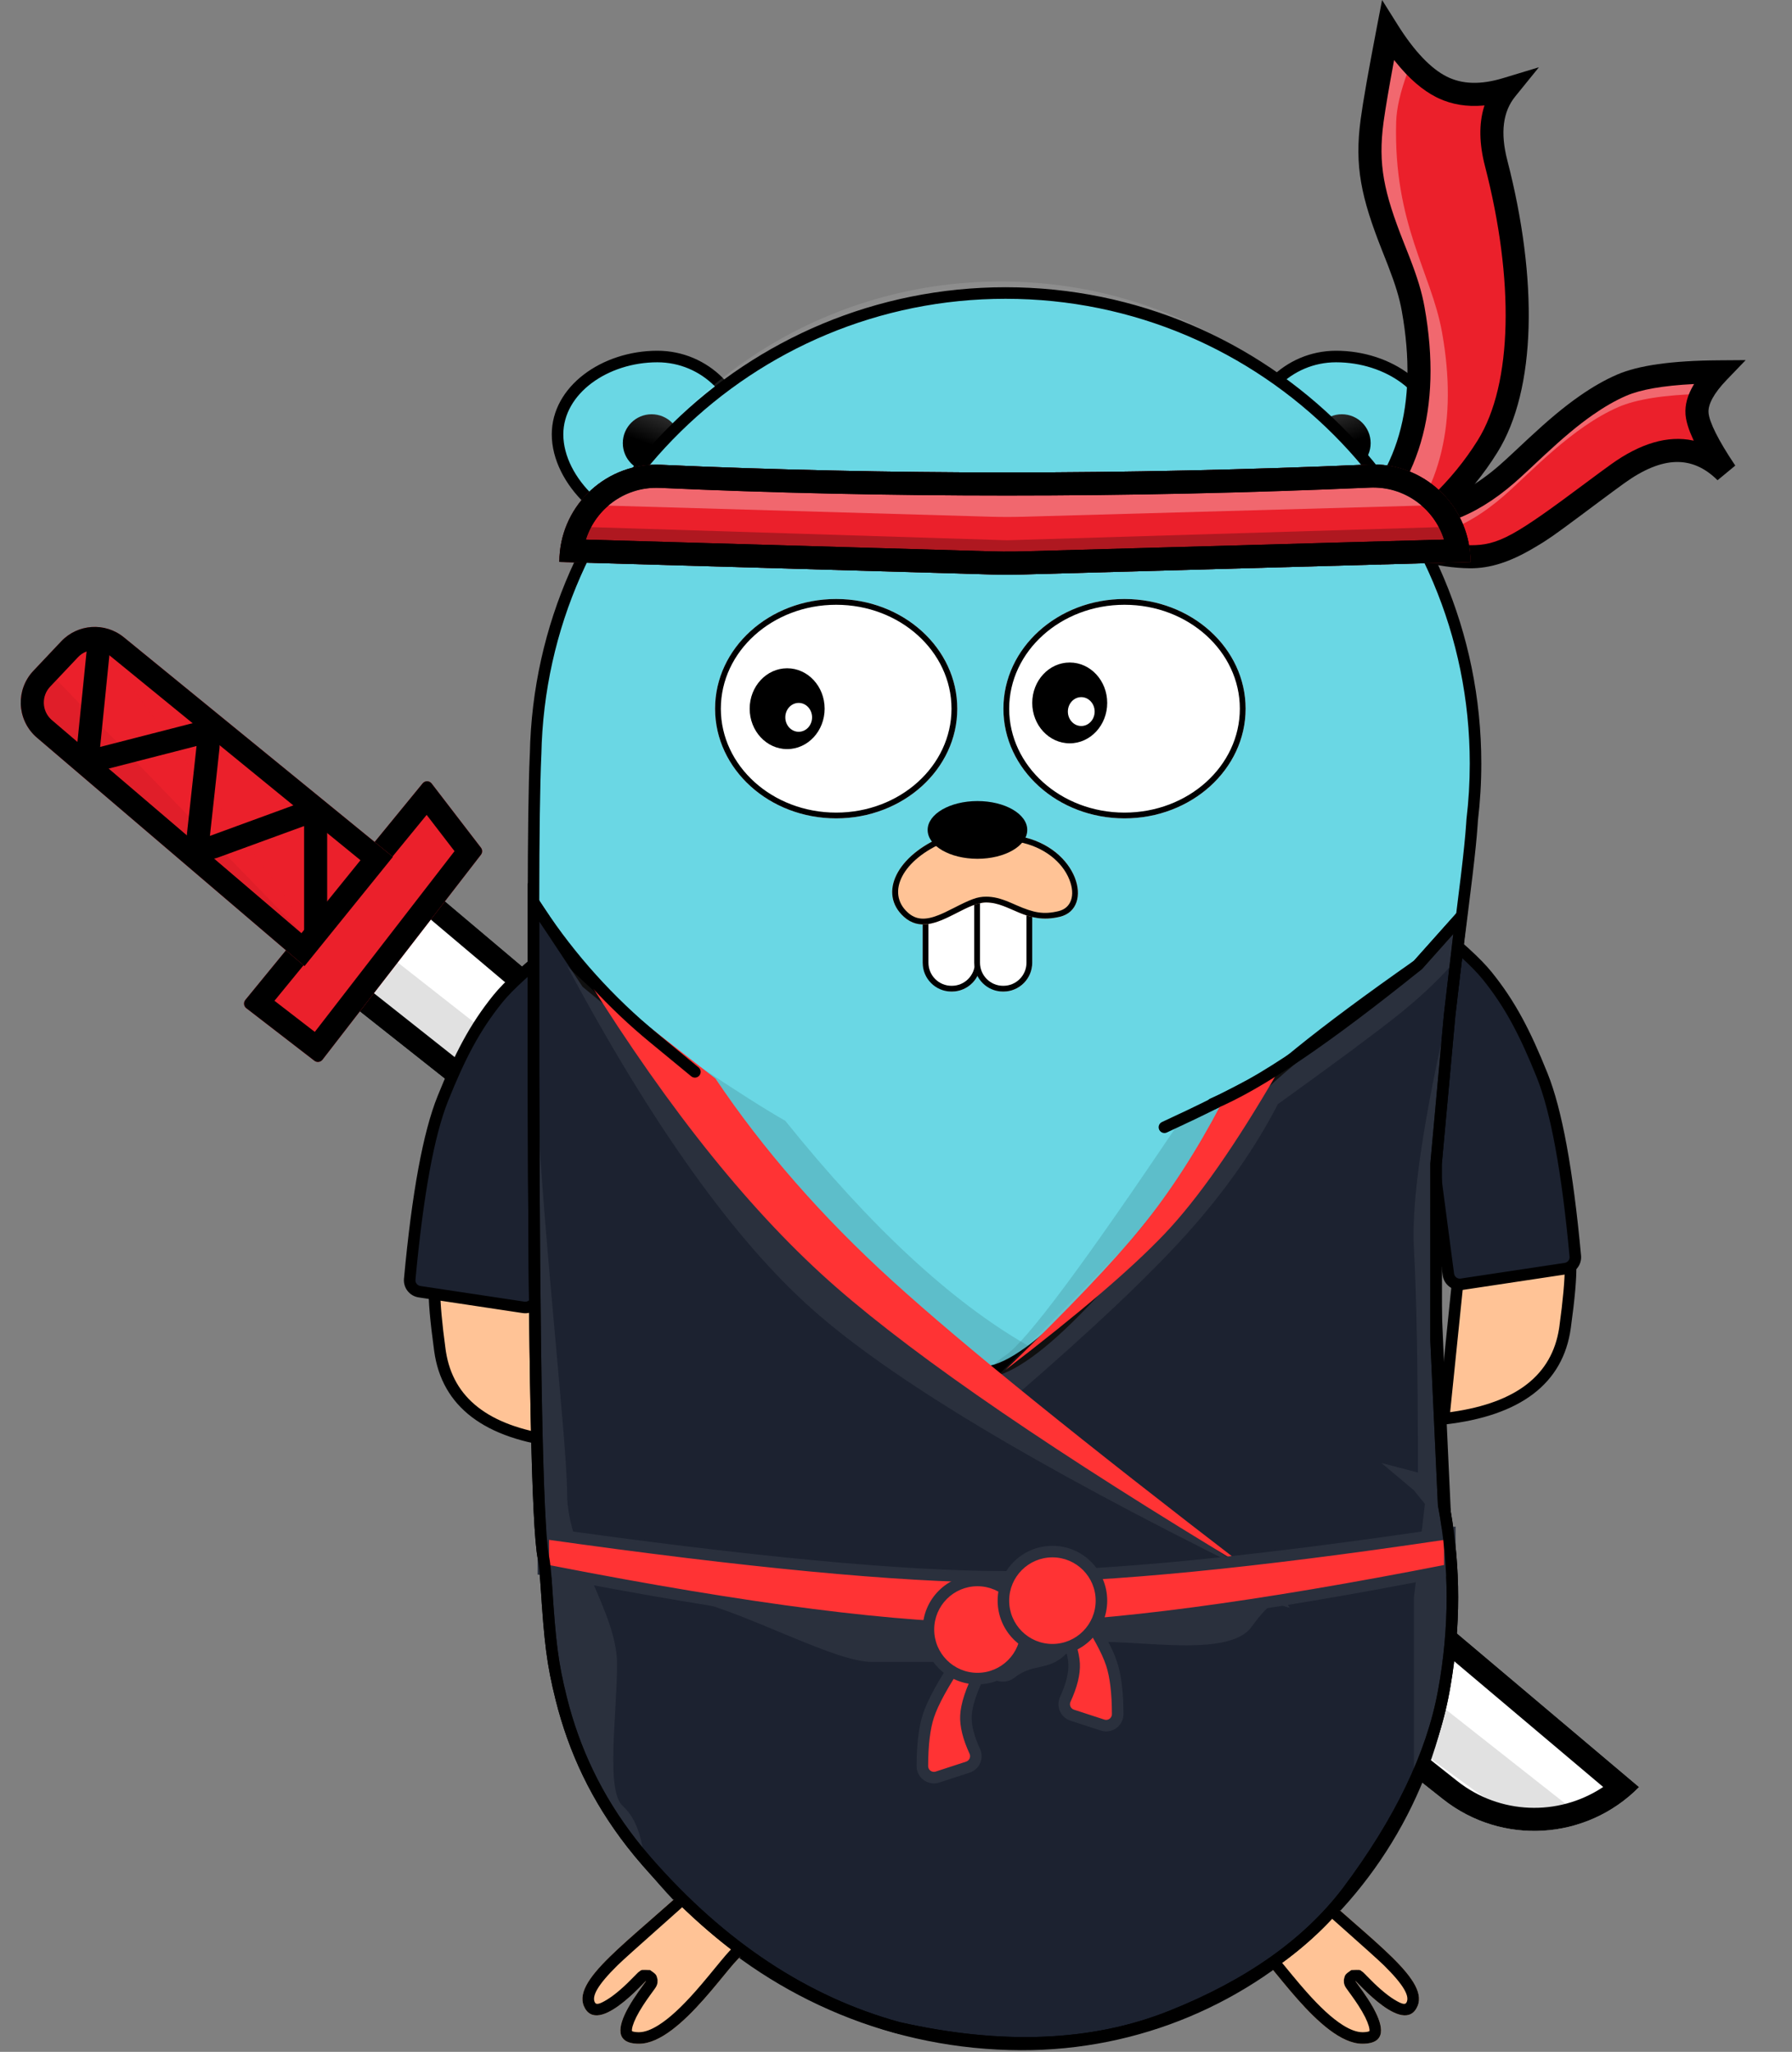 <?xml version="1.0" encoding="UTF-8"?>
<svg width="503px" height="576px" viewBox="0 0 503 576" version="1.1" xmlns="http://www.w3.org/2000/svg" xmlns:xlink="http://www.w3.org/1999/xlink">
    <rect x="0" y="0" width="503" height="576" fill="#808080" stroke="none"/>
    <title>logo - For Dark Copy 2@1x</title>
    <defs>
        <linearGradient x1="62.247%" y1="-8.34%" x2="40.096%" y2="50%" id="linearGradient-1">
            <stop stop-color="#313131" offset="0%"></stop>
            <stop stop-color="#000000" offset="100%"></stop>
        </linearGradient>
    </defs>
    <g id="Final-Logo" stroke="none" stroke-width="1" fill="none" fill-rule="evenodd">
        <g id="Logo-" transform="translate(-3103, -747)">
            <g id="Logo---GoFr-for-printing--Copy-4" transform="translate(3103, 747)">
                <g id="Group-94-Copy-2" opacity="0.25" transform="translate(-10.9, -77.247)">
                    <g id="Group-95" transform="translate(0, -0)">
                        <g id="GoFr.dev" transform="translate(94.252, 651.379)"></g>
                    </g>
                </g>
                <g id="Group-95">
                    <path d="M279.266,106.565 C256.418,106.565 234.803,114.2 217.244,128.046 L199.175,142.293 L197.101,140.218 L183.01,170.453 C176.926,183.506 173.512,197.691 173.034,212.396 L172.998,213.777 L172.461,240.674 L172.459,241.2 C172.444,243.522 172.432,245.96 172.423,248.514 L172.42,249.616 L172.408,253.437 L172.408,271.53 L172.407,283.448 L172.322,283.518 L172.172,336.675 L151.359,304.598 L147.029,314.689 C146.568,315.761 146.093,316.899 145.595,318.121 L145.218,319.053 C143.306,323.798 141.457,331.94 139.84,343.209 L143.716,343.794 L144.618,365.16 C144.728,367.769 145.144,371.751 145.912,377.364 C145.999,378 146.104,378.351 146.19,378.523 C146.193,378.53 146.18,378.512 146.243,378.571 C147.133,379.41 149.316,380.463 153.19,381.337 L172.887,385.774 L173.395,405.982 C173.546,411.985 173.72,417.177 173.896,421.421 L173.916,421.934 L174.059,421.963 L175.698,441.581 C175.791,442.696 175.882,443.945 175.981,445.451 C176.648,455.582 177.099,460.733 177.911,465.385 L178.05,466.156 C178.429,468.205 178.886,470.205 179.47,472.549 C182.363,484.146 187.311,494.42 194.819,504.076 C195.928,505.503 197.092,506.913 198.313,508.306 C199.162,509.276 200.047,510.266 200.978,511.287 L201.346,511.69 L201.696,512.109 C203.139,513.832 204.623,515.496 206.147,517.102 L213.122,524.447 L221.123,530.291 C239.247,543.529 260.967,550.896 283.825,551.213 L285.009,551.224 C305.284,551.288 324.563,545.047 340.703,533.536 L348.835,527.737 L355.585,520.42 C363.39,511.96 369.619,502.172 373.942,491.525 L374.415,490.338 L376.922,483.917 L378.832,476.234 C379.108,475.12 379.354,474.017 379.557,472.992 L379.701,472.239 L379.961,470.786 C380.211,469.342 380.436,467.902 380.634,466.466 L381.077,463.253 L381.349,460.069 C381.922,453.327 381.919,446.661 381.341,440.054 L381.184,438.403 L381.051,437.093 L381.049,436.827 L380.635,433.905 C380.506,433.003 380.367,432.103 380.217,431.202 L379.984,429.853 L379.959,429.713 L385.854,428.671 L386.101,426.879 L379.726,427.177 C379.334,418.736 378.982,411.084 378.665,404.096 L378.598,402.609 L377.511,378.568 L377.526,378.565 L377.517,378.325 C377.429,376.309 377.345,374.362 377.265,372.482 L377.206,371.085 L377.182,370.534 L377.182,369.982 L377.182,357.796 L414.977,355.305 L415.033,347.461 L415.417,347.053 L415.412,346.988 C413.565,330.654 411.272,319.122 408.875,312.942 L408.728,312.57 C404.443,301.934 401.386,296.308 396.927,290.789 C396.205,289.896 394.567,288.247 392.118,286.073 L381.883,276.981 L383.616,263.391 C384.041,260.057 384.404,257.19 384.721,254.664 L384.875,253.438 C386.347,241.672 386.948,236.241 387.253,232.104 L387.284,231.683 C387.315,231.246 387.344,230.808 387.371,230.36 L387.418,229.604 L387.508,228.853 C388.013,224.655 388.271,220.321 388.271,215.96 C388.271,206.405 387.034,197.045 384.632,188.043 L384.517,187.624 L258.388,273.005 L383.723,131.259 L378.278,127.321 C377.347,126.647 375.68,126.097 373.829,126.021 L373.4,126.011 L358.244,138.715 L342.002,127.405 C337.551,124.305 332.876,121.548 328.017,119.159 L327.539,118.924 L327.072,118.67 C312.527,110.762 296.229,106.565 279.266,106.565 Z" id="Path" fill="#FFFFFF" fill-rule="nonzero"></path>
                    <polygon id="Path" fill="#FFFFFF" fill-rule="nonzero" points="399.56 426.252 394.882 426.471 395.478 426.973"></polygon>
                    <polygon id="Path" fill="#FFFFFF" fill-rule="nonzero" points="182.495 126.021 182.198 126.037 190.315 134.432 191.351 134.462 182.91 126.013"></polygon>
                    <path d="M184.528,148.702 C197.938,148.702 208.808,137.818 208.808,124.392 C208.808,110.966 197.938,100.082 184.528,100.082 C171.119,100.082 156.498,108.517 156.498,121.943 C156.498,135.369 171.119,148.702 184.528,148.702 Z" id="Oval-Copy-25" fill="#6AD7E4"></path>
                    <path d="M184.528,98.461 C198.832,98.461 210.427,110.071 210.427,124.392 C210.427,138.713 198.832,150.323 184.528,150.323 C170.028,150.323 154.879,136.083 154.879,121.943 C154.879,108.454 168.947,98.461 184.528,98.461 Z M184.528,101.703 C170.544,101.703 158.116,110.531 158.116,121.943 C158.116,134.245 171.772,147.081 184.528,147.081 C197.044,147.081 207.19,136.923 207.19,124.392 C207.19,111.861 197.044,101.703 184.528,101.703 Z" id="Oval-Copy-25" fill="#000000" fill-rule="nonzero"></path>
                    <ellipse id="Oval-Copy-26" fill="url(#linearGradient-1)" cx="182.91" cy="124.392" rx="8.093" ry="8.103"></ellipse>
                    <path d="M378.768,148.702 C392.178,148.702 403.049,137.818 403.049,124.392 C403.049,110.966 392.178,100.082 378.768,100.082 C365.359,100.082 350.738,108.517 350.738,121.943 C350.738,135.369 365.359,148.702 378.768,148.702 Z" id="Oval-Copy-27" fill="#6AD7E4" transform="translate(376.893, 124.392) scale(-1, 1) translate(-376.893, -124.392)"></path>
                    <path d="M378.768,98.461 C393.072,98.461 404.667,110.071 404.667,124.392 C404.667,138.713 393.072,150.323 378.768,150.323 C364.269,150.323 349.119,136.083 349.119,121.943 C349.119,108.454 363.188,98.461 378.768,98.461 Z M378.768,101.703 C364.784,101.703 352.357,110.531 352.357,121.943 C352.357,134.245 366.012,147.081 378.768,147.081 C391.284,147.081 401.43,136.923 401.43,124.392 C401.43,111.861 391.284,101.703 378.768,101.703 Z" id="Oval-Copy-27" fill="#000000" fill-rule="nonzero" transform="translate(376.893, 124.392) scale(-1, 1) translate(-376.893, -124.392)"></path>
                    <ellipse id="Oval-Copy-28" fill="url(#linearGradient-1)" transform="translate(376.637, 124.392) scale(-1, 1) translate(-376.637, -124.392)" cx="376.636" cy="124.392" rx="8.093" ry="8.103"></ellipse>
                    <path d="M340.525,342.891 L365.471,335.744 C374.853,331.453 380.85,331.773 383.46,336.705 C387.376,344.104 390.653,351.343 382.036,365.717 C376.291,375.3 371.219,380.317 366.82,380.769 L329.901,380.763" id="Path-56-Copy-2" fill="#FFC396" transform="translate(358.687, 356.759) scale(-1, 1) rotate(8) translate(-358.687, -356.759)"></path>
                    <path d="M361.404,332.763 C371.845,328.127 379.438,328.651 383.016,335.414 C389.032,346.784 389.42,354.405 381.501,367.613 C375.262,378.018 369.586,383.633 363.838,384.225 L363.507,384.242 L326.589,384.243 L326.589,377.759 L363.294,377.757 L363.413,377.743 C366.375,377.245 370.6,373.044 375.547,364.941 L375.949,364.275 C382.59,353.2 382.323,347.954 377.294,338.449 C375.72,335.473 371.537,335.251 363.512,338.923 L363.291,339.024 L363.058,339.091 L338.111,346.243 L336.329,340.009 L361.051,332.923 L361.404,332.763 Z" id="Path-56-Copy-2" fill="#000000" fill-rule="nonzero" transform="translate(357.041, 356.987) scale(-1, 1) rotate(8) translate(-357.041, -356.987)"></path>
                    <polygon id="Path-35-Copy" fill="#FFFFFF" points="179.688 299.262 120.039 248.908 94.739 278.989 153.675 325.64"></polygon>
                    <path d="M120.039,248.908 L179.688,299.262 L153.675,325.64 L94.739,278.989 L120.039,248.908 Z M120.817,258.046 L103.993,278.049 L153.141,316.951 L170.157,299.698 L120.817,258.046 Z" id="Path-35-Copy-2" fill="#000000" fill-rule="nonzero"></path>
                    <path d="M460.079,501.669 L400.43,451.315 L375.13,481.396 L405.018,505.054 C421.547,518.138 445.276,516.679 460.079,501.669 L460.079,501.669 L460.079,501.669 Z" id="Path-35-Copy-4" fill="#FFFFFF"></path>
                    <path d="M400.43,451.315 L460.079,501.669 C445.271,516.684 421.556,518.144 405.023,505.058 L375.13,481.396 L400.43,451.315 Z M401.208,460.453 L384.384,480.457 L409.038,499.971 C420.963,509.41 437.32,509.876 449.618,501.891 L449.996,501.638 L401.208,460.453 Z" id="Path-35-Copy-4" fill="#000000" fill-rule="nonzero"></path>
                    <polygon id="Path-36-Copy" fill="#000000" opacity="0.121" points="104.552 264.622 164.749 311.865 153.675 322.398 94.739 275.748"></polygon>
                    <path d="M383.324,462.167 L441.351,507.87 C432.042,510.411 422.084,508.589 414.278,502.916 L373.511,473.293 L373.511,473.293 L383.324,462.167 Z" id="Path-36-Copy-2" fill="#000000" opacity="0.121"></path>
                    <path d="M68.862,280.706 L118.625,219.911 C119.191,219.218 120.212,219.117 120.904,219.683 C121.001,219.762 121.087,219.851 121.163,219.95 L134.998,237.963 C135.446,238.547 135.445,239.359 134.995,239.941 L90.519,297.481 C89.972,298.188 88.955,298.318 88.246,297.773 L69.125,283.014 C68.417,282.468 68.286,281.45 68.833,280.742 C68.842,280.73 68.852,280.718 68.862,280.706 Z" id="Path-37-Copy" fill="#EB202B"></path>
                    <path d="M120.905,219.683 C121,219.761 121.086,219.85 121.162,219.948 L134.997,237.962 C135.446,238.546 135.444,239.36 134.994,239.942 L90.518,297.483 C89.971,298.19 88.956,298.321 88.249,297.775 L69.127,283.015 C68.419,282.469 68.287,281.451 68.833,280.742 C68.843,280.729 68.853,280.716 68.863,280.704 L118.626,219.909 C119.193,219.216 120.213,219.115 120.905,219.683 Z M119.757,228.755 L77.042,280.939 L88.362,289.676 L127.58,238.939 L119.757,228.755 Z" id="Path-37-Copy" fill="#000000" fill-rule="nonzero"></path>
                    <path d="M10.363,207.077 L85.469,271.212 L85.469,271.212 L110.276,240.537 L34.783,178.914 C29.52,174.617 21.832,175.115 17.166,180.055 L9.357,188.323 C4.442,193.526 4.676,201.728 9.879,206.643 C10.037,206.792 10.198,206.937 10.363,207.077 Z" id="Path-38-Copy" fill="#EB202B"></path>
                    <path d="M17.178,180.042 C21.839,175.108 29.511,174.611 34.768,178.902 L110.276,240.537 L85.469,271.212 L10.375,207.088 C10.206,206.944 10.041,206.795 9.879,206.642 C4.683,201.72 4.455,193.512 9.37,188.309 L17.178,180.042 Z M21.882,184.498 L14.074,192.765 C11.617,195.366 11.73,199.47 14.328,201.931 C14.409,202.008 14.492,202.082 14.577,202.154 L84.615,261.962 L101.18,241.479 L30.677,183.928 C28.049,181.782 24.212,182.031 21.882,184.498 Z" id="Path-38-Copy" fill="#000000" fill-rule="nonzero"></path>
                    <path d="M15.889,190.844 L14.063,192.825 C11.637,195.457 11.804,199.556 14.436,201.982 C14.518,202.058 14.602,202.132 14.689,202.203 L16.617,203.804 L16.617,203.804 L84.618,261.788 L15.889,190.844 Z" id="Path-45-Copy" fill="#000000" opacity="0.049"></path>
                    <path d="M27.803,180.449 L24.882,209.357 C24.702,211.137 25.999,212.726 27.78,212.906 C28.159,212.945 28.542,212.916 28.911,212.821 L54.359,206.285 C56.092,205.839 57.858,206.883 58.303,208.617 C58.4,208.995 58.428,209.387 58.386,209.775 L55.705,234.301 C55.511,236.08 56.795,237.68 58.574,237.874 C59.069,237.928 59.571,237.867 60.039,237.696 L84.244,228.843 C85.924,228.228 87.785,229.092 88.399,230.773 C88.53,231.129 88.597,231.506 88.597,231.886 L88.597,263.32 L88.597,263.32" id="Path-39-Copy" fill="#EB202B" opacity="0.099"></path>
                    <path d="M24.582,180.123 L31.024,180.775 L28.103,209.681 L53.558,203.143 C57.022,202.253 60.551,204.344 61.439,207.813 C61.633,208.569 61.688,209.354 61.604,210.129 L58.923,234.653 L83.138,225.796 C86.497,224.567 90.214,226.298 91.441,229.662 C91.701,230.375 91.834,231.128 91.834,231.887 L91.834,263.32 L85.359,263.32 L85.359,231.887 L61.145,240.743 C60.21,241.085 59.209,241.207 58.219,241.098 C54.664,240.709 52.098,237.507 52.487,233.947 L55.167,209.424 L29.712,215.962 C28.974,216.152 28.209,216.209 27.451,216.133 C23.893,215.772 21.301,212.592 21.661,209.029 L24.582,180.123 Z" id="Path-39-Copy" fill="#000000" fill-rule="nonzero"></path>
                    <path d="M125.975,365.557 L121.955,404.768 C142.655,402.434 154.019,393.859 156.046,379.042 C158.073,364.225 158.073,356.594 156.046,356.148" id="Path-58-Copy" fill="#FFC396" transform="translate(139.761, 380.458) scale(-1, 1) translate(-139.761, -380.458)"></path>
                    <path d="M154.635,355.8 C154.827,354.925 155.691,354.372 156.564,354.564 C160.077,355.337 160.077,362.769 157.82,379.262 C155.679,394.912 143.676,403.97 122.307,406.379 L120.311,406.604 L120.516,404.602 L124.536,365.392 C124.627,364.501 125.422,363.853 126.311,363.945 C127.201,364.036 127.848,364.832 127.756,365.723 L123.943,402.906 L124.505,402.829 C142.613,400.224 152.481,392.44 154.524,379.427 L154.613,378.822 C155.617,371.48 156.118,365.933 156.118,362.206 C156.118,360.42 156.002,359.082 155.787,358.225 C155.703,357.889 155.612,357.666 155.542,357.562 L155.49,357.597 C154.844,357.273 154.473,356.54 154.635,355.8 Z" id="Path-58-Copy" fill="#000000" fill-rule="nonzero" transform="translate(139.846, 380.565) scale(-1, 1) translate(-139.846, -380.565)"></path>
                    <path d="M117.738,265.39 C125.732,271.719 131.204,276.709 134.155,280.362 C142.232,290.358 146.905,301.657 149.597,308.338 C153.596,318.265 156.701,335.187 158.911,359.104 C159.068,360.813 157.863,362.348 156.166,362.602 L126.967,367.001 C125.197,367.267 123.547,366.049 123.28,364.28 C123.277,364.26 123.274,364.24 123.272,364.22 L114.731,299.322 L114.731,299.322" id="Path-57-Copy" fill="#1C2230" transform="translate(136.958, 316.441) scale(-1, 1) translate(-136.958, -316.441)"></path>
                    <path d="M118.987,264.119 C127.068,270.516 132.615,275.574 135.66,279.342 C142.342,287.613 146.544,295.818 151.343,307.732 C155.416,317.841 158.545,334.893 160.769,358.956 C161.004,361.526 159.192,363.832 156.648,364.206 L127.449,368.604 C124.797,369.004 122.324,367.175 121.925,364.519 C121.918,364.475 121.918,364.475 121.912,364.431 L113.372,299.533 L116.582,299.11 L125.122,364.007 L125.126,364.036 C125.259,364.922 126.084,365.531 126.968,365.398 L156.172,360.999 C157.02,360.874 157.623,360.107 157.545,359.253 C155.348,335.482 152.267,318.689 148.341,308.945 C143.653,297.308 139.572,289.34 133.143,281.382 C130.285,277.844 124.887,272.922 116.98,266.662 L118.987,264.119 Z" id="Path-57-Copy" fill="#000000" fill-rule="nonzero" transform="translate(137.081, 316.389) scale(-1, 1) translate(-137.081, -316.389)"></path>
                    <path d="M280.885,79.013 C332.871,79.013 377.518,110.471 396.874,155.412 C374.531,114.249 330.967,86.306 280.885,86.306 C230.803,86.306 187.24,114.248 164.897,155.41 C184.252,110.47 228.899,79.013 280.885,79.013 Z" id="Combined-Shape-Copy-7" fill="#FFFFFF" opacity="0.103"></path>
                    <path d="M258.991,284.641 C297.69,282.885 336.732,286.926 375.979,297.982 C376.409,298.104 376.66,298.551 376.539,298.982 C376.418,299.413 375.971,299.664 375.54,299.543 C336.466,288.535 297.597,284.512 259.064,286.261 C229.066,287.622 201.163,292.301 173.402,299.547 C172.969,299.66 172.527,299.4 172.414,298.967 C172.302,298.534 172.561,298.091 172.993,297.978 C200.858,290.706 228.87,286.008 258.991,284.641 Z" id="Path-90-Copy-2" fill="#FFFFFF" fill-rule="nonzero"></path>
                    <path d="M258.991,328.402 C297.69,326.645 336.732,330.686 375.979,341.743 C376.409,341.864 376.66,342.312 376.539,342.743 C376.418,343.174 375.971,343.425 375.54,343.304 C336.466,332.295 297.597,328.272 259.064,330.021 C229.066,331.383 201.163,336.062 173.402,343.308 C172.969,343.42 172.527,343.161 172.414,342.728 C172.302,342.295 172.561,341.852 172.993,341.739 C200.858,334.467 228.87,329.769 258.991,328.402 Z" id="Path-90-Copy-3" fill="#FFFFFF" fill-rule="nonzero" transform="translate(274.478, 335.67) scale(1, -1) translate(-274.478, -335.67)"></path>
                    <path d="M409.242,359.075 L405.222,398.285 C425.922,395.952 437.286,387.377 439.313,372.56 C441.34,357.743 441.34,350.111 439.313,349.665" id="Path-58-Copy-2" fill="#FFC396"></path>
                    <path d="M437.732,349.317 C437.923,348.443 438.787,347.89 439.66,348.082 C443.173,348.855 443.173,356.286 440.916,372.78 C438.776,388.429 426.772,397.487 405.403,399.896 L403.407,400.121 L403.612,398.12 L407.632,358.909 C407.723,358.018 408.518,357.371 409.407,357.462 C410.297,357.553 410.944,358.35 410.852,359.24 L407.039,396.423 L407.601,396.347 C425.71,393.742 435.577,385.957 437.62,372.944 L437.709,372.34 C438.713,364.998 439.214,359.45 439.214,355.723 C439.214,353.937 439.098,352.599 438.883,351.742 C438.799,351.407 438.709,351.183 438.638,351.08 L438.587,351.114 C437.94,350.79 437.569,350.057 437.732,349.317 Z" id="Path-58-Copy-2" fill="#000000" fill-rule="nonzero"></path>
                    <path d="M401.005,258.908 C408.999,265.236 414.471,270.227 417.423,273.879 C425.499,283.876 430.172,295.174 432.864,301.855 C436.863,311.783 439.968,328.705 442.178,352.621 C442.335,354.33 441.13,355.865 439.433,356.119 L410.234,360.518 C408.464,360.785 406.814,359.566 406.547,357.797 C406.544,357.777 406.541,357.757 406.539,357.737 L397.998,292.839 L397.998,292.839" id="Path-57-Copy-2" fill="#1C2230"></path>
                    <path d="M402.009,257.636 C410.089,264.033 415.637,269.092 418.681,272.86 C425.363,281.131 429.566,289.336 434.365,301.249 C438.438,311.359 441.566,328.41 443.79,352.473 C444.025,355.044 442.213,357.35 439.669,357.723 L410.471,362.122 C407.818,362.521 405.345,360.692 404.946,358.036 C404.94,357.992 404.94,357.992 404.934,357.948 L396.394,293.051 L399.603,292.627 L408.143,357.524 L408.148,357.554 C408.281,358.439 409.105,359.049 409.989,358.916 L439.194,354.516 C440.042,354.392 440.644,353.624 440.566,352.77 C438.37,328.999 435.288,312.207 431.363,302.462 C426.675,290.825 422.594,282.857 416.164,274.899 C413.306,271.362 407.908,266.439 400.001,260.179 L402.009,257.636 Z" id="Path-57-Copy-2" fill="#000000" fill-rule="nonzero"></path>
                    <path d="M282.248,82.255 C355.106,82.255 414.17,141.391 414.17,214.339 C414.17,219.721 413.848,225.028 413.223,230.241 C412.05,249.349 401.819,315.84 401.819,332.649 C401.819,340.587 403.452,379.15 406.719,448.339 C406.814,450.351 406.858,452.365 406.852,454.38 C406.639,520.608 352.778,574.124 286.55,573.912 C215.623,573.684 157.279,517.985 153.764,447.145 C151.34,398.292 150.194,371.252 150.326,366.027 C150.554,357.024 149.776,302.556 149.748,258.965 L149.748,255.203 C149.756,237.167 149.905,221.341 150.326,211.908 C150.33,211.828 150.335,211.749 150.342,211.669 L150.353,211.672 C151.771,139.955 210.28,82.255 282.248,82.255 Z" id="Combined-Shape-Copy-8" fill="#6AD7E4"></path>
                    <path d="M282.248,80.634 C356,80.634 415.788,140.496 415.788,214.339 C415.788,219.749 415.467,225.12 414.839,230.338 C414.82,230.647 414.801,230.956 414.78,231.267 L414.748,231.737 C414.253,238.819 413.166,247.672 409.181,278.662 C409.03,279.838 409.03,279.838 408.879,281.014 C405.074,310.664 403.438,325.443 403.438,332.649 L403.438,332.895 C403.471,341.313 405.102,379.752 408.328,448.086 C408.424,450.13 408.469,452.176 408.463,454.223 C408.247,521.436 353.663,575.748 286.545,575.534 C214.755,575.303 155.701,518.849 152.139,447.046 C149.888,401.682 148.742,375.175 148.699,367.445 L148.698,366.751 C148.699,366.462 148.703,366.207 148.708,365.986 C148.73,365.108 148.744,363.759 148.748,361.942 L148.748,358.941 C148.741,354.875 148.708,349.353 148.646,341.402 C148.631,339.505 148.596,335.346 148.56,330.95 L148.55,329.689 C148.499,323.582 148.447,317.39 148.439,316.448 C148.339,304.194 148.269,294.472 148.217,285.032 C148.164,275.526 148.135,266.887 148.13,258.964 L148.13,253.344 C148.149,234.321 148.33,220.32 148.709,211.836 C148.714,211.737 148.72,211.638 148.723,211.643 C150.169,138.939 209.5,80.634 282.248,80.634 Z M282.248,83.876 C211.264,83.876 153.371,140.768 151.955,211.811 C151.95,211.867 151.946,211.924 151.944,211.981 C151.567,220.404 151.387,234.369 151.367,253.345 L151.367,258.964 C151.372,266.879 151.402,275.513 151.454,285.014 C151.506,294.451 151.576,304.17 151.677,316.421 C151.684,317.33 151.733,323.134 151.782,329.031 L151.792,330.294 C151.831,334.919 151.867,339.389 151.883,341.377 C151.947,349.653 151.981,355.3 151.986,359.42 L151.985,361.946 C151.981,363.789 151.968,365.159 151.945,366.069 C151.94,366.265 151.937,366.497 151.936,366.756 L151.936,367.434 C151.979,375.085 153.125,401.593 155.372,446.885 C158.849,516.966 216.487,572.066 286.555,572.291 C351.885,572.501 405.016,519.635 405.225,454.212 C405.231,452.22 405.188,450.229 405.094,448.239 C401.83,379.106 400.2,340.62 400.2,332.649 L400.201,332.36 C400.242,324.852 401.884,310.089 405.668,280.601 C405.819,279.424 405.819,279.424 405.97,278.248 C409.938,247.393 411.028,238.512 411.524,231.442 L411.556,230.973 C411.577,230.662 411.597,230.353 411.616,230.046 C412.237,224.862 412.551,219.62 412.551,214.339 C412.551,142.286 354.212,83.876 282.248,83.876 Z" id="Combined-Shape-Copy-8" fill="#000000" fill-rule="nonzero"></path>
                    <ellipse id="Oval-Copy-29" fill="#FFFFFF" cx="234.707" cy="198.943" rx="33.992" ry="30.793"></ellipse>
                    <path d="M234.707,168.15 C253.48,168.15 268.699,181.936 268.699,198.943 C268.699,215.949 253.48,229.736 234.707,229.736 C215.934,229.736 200.715,215.949 200.715,198.943 C200.715,181.936 215.934,168.15 234.707,168.15 Z M234.707,169.771 C216.794,169.771 202.334,182.87 202.334,198.943 C202.334,215.016 216.794,228.114 234.707,228.114 C252.62,228.114 267.08,215.016 267.08,198.943 C267.08,182.87 252.62,169.771 234.707,169.771 Z" id="Oval-Copy-29" fill="#000000" fill-rule="nonzero"></path>
                    <ellipse id="Oval-Copy-30" fill="#000000" cx="220.948" cy="198.943" rx="10.521" ry="11.345"></ellipse>
                    <ellipse id="Oval-Copy-31" fill="#FFFFFF" cx="224.186" cy="201.374" rx="3.758" ry="4.052"></ellipse>
                    <ellipse id="Oval-Copy-32" fill="#FFFFFF" cx="315.64" cy="198.943" rx="33.992" ry="30.793"></ellipse>
                    <path d="M315.64,168.15 C334.414,168.15 349.632,181.936 349.632,198.943 C349.632,215.949 334.414,229.736 315.64,229.736 C296.867,229.736 281.648,215.949 281.648,198.943 C281.648,181.936 296.867,168.15 315.64,168.15 Z M315.64,169.771 C297.727,169.771 283.267,182.87 283.267,198.943 C283.267,215.016 297.727,228.114 315.64,228.114 C333.554,228.114 348.014,215.016 348.014,198.943 C348.014,182.87 333.554,169.771 315.64,169.771 Z" id="Oval-Copy-32" fill="#000000" fill-rule="nonzero"></path>
                    <ellipse id="Oval-Copy-33" fill="#000000" cx="300.263" cy="197.322" rx="10.521" ry="11.345"></ellipse>
                    <ellipse id="Oval-Copy-34" fill="#FFFFFF" cx="303.5" cy="199.753" rx="3.758" ry="4.052"></ellipse>
                    <path d="M157.537,292.699 L157.682,292.708 C158.125,292.772 158.431,293.184 158.367,293.627 C153.881,324.486 152.386,345.312 153.871,356.036 C153.933,356.48 153.624,356.889 153.181,356.951 C152.738,357.012 152.329,356.702 152.268,356.259 C150.755,345.334 152.258,324.401 156.765,293.393 C156.829,292.95 157.24,292.643 157.682,292.708 L157.537,292.699 Z" id="Path-89-Copy" fill="#FFFFFF" fill-rule="nonzero"></path>
                    <rect id="Rectangle-Copy-6" fill="#FFFFFF" x="258.987" y="245.942" width="16.282" height="32.413" rx="8.1"></rect>
                    <path d="M267.175,245.942 C271.645,245.942 275.269,249.571 275.269,254.047 L275.269,270.25 C275.269,274.727 271.645,278.356 267.175,278.356 L267.081,278.356 C262.611,278.356 258.987,274.727 258.987,270.25 L258.987,254.047 C258.987,249.571 262.611,245.942 267.081,245.942 L267.175,245.942 Z M267.175,247.563 L267.081,247.563 C263.505,247.563 260.606,250.466 260.606,254.047 L260.606,270.25 C260.606,273.831 263.505,276.735 267.081,276.735 L267.175,276.735 C270.751,276.735 273.65,273.831 273.65,270.25 L273.65,254.047 C273.65,250.466 270.751,247.563 267.175,247.563 Z" id="Rectangle-Copy-6" fill="#000000" fill-rule="nonzero"></path>
                    <rect id="Rectangle-Copy-7" fill="#FFFFFF" x="273.46" y="245.942" width="16.282" height="32.413" rx="8.1"></rect>
                    <path d="M281.648,245.942 C286.118,245.942 289.742,249.571 289.742,254.047 L289.742,270.25 C289.742,274.727 286.118,278.356 281.648,278.356 L281.554,278.356 C277.084,278.356 273.46,274.727 273.46,270.25 L273.46,254.047 C273.46,249.571 277.084,245.942 281.554,245.942 L281.648,245.942 Z M281.648,247.563 L281.554,247.563 C277.978,247.563 275.079,250.466 275.079,254.047 L275.079,270.25 C275.079,273.831 277.978,276.735 281.554,276.735 L281.648,276.735 C285.224,276.735 288.123,273.831 288.123,270.25 L288.123,254.047 C288.123,250.466 285.224,247.563 281.648,247.563 Z" id="Rectangle-Copy-7" fill="#000000" fill-rule="nonzero"></path>
                    <path d="M264.804,234.765 C251.788,240.092 246.444,250.751 253.697,257.342 C260.949,263.933 270.031,253.338 276.792,253.338 C283.553,253.338 287.933,259.677 297.536,257.342 C307.139,255.007 302.752,237.889 286.237,234.765 C269.721,231.641 277.821,229.438 264.804,234.765 Z" id="Path-92-Copy" fill="#FFC396"></path>
                    <path d="M264.804,234.765 C277.821,229.438 269.721,231.641 286.237,234.765 C302.752,237.889 307.139,255.007 297.536,257.342 C287.933,259.677 283.553,253.338 276.792,253.338 C274.301,253.338 271.495,254.776 268.582,256.263 L267.747,256.688 C263,259.09 258.022,261.273 253.697,257.342 C246.444,250.751 251.788,240.092 264.804,234.765 Z M265.417,236.266 C253.293,241.227 248.664,250.579 254.784,256.142 C257.104,258.249 259.689,258.369 263.409,256.909 C264.562,256.457 265.636,255.946 267.54,254.975 C272.556,252.419 274.292,251.717 276.792,251.717 C278.911,251.717 280.812,252.212 283.297,253.244 C283.606,253.372 283.925,253.509 284.309,253.676 C284.534,253.774 285.339,254.128 285.305,254.113 C290.189,256.254 292.928,256.794 297.154,255.767 C300.677,254.91 301.908,251.328 300.176,246.946 C298.175,241.884 292.964,237.687 285.936,236.358 C281.352,235.491 276.174,233.969 274.475,233.407 L274.206,233.316 C273.938,233.223 273.838,233.178 273.945,233.195 C273.821,233.175 273.757,233.141 273.712,233.11 L273.68,233.088 L273.665,233.077 L273.636,233.059 L273.583,233.042 C273.313,232.993 272.397,233.409 265.417,236.266 Z" id="Path-92-Copy" fill="#000000" fill-rule="nonzero"></path>
                    <ellipse id="Oval-Copy-35" fill="#000000" cx="274.364" cy="232.977" rx="13.979" ry="8.103"></ellipse>
                    <path d="M195.274,527.609 C176.676,545.084 159.72,556.111 164.217,563.813 C168.714,571.514 183.075,553.624 181.173,556.367 C179.27,559.109 167.502,573.723 179.38,573.723 C191.257,573.723 206.107,548.823 208.718,548.823 C211.329,548.823 213.872,510.135 195.274,527.609 Z" id="Path-93" fill="#FFC396"></path>
                    <path d="M195.274,527.609 C213.872,510.135 211.329,548.823 208.718,548.823 C206.107,548.823 191.257,573.723 179.38,573.723 C172.393,573.723 173.588,568.666 176.144,563.944 L176.457,563.379 C178.208,560.286 180.434,557.432 181.173,556.367 C183.075,553.624 168.714,571.514 164.217,563.813 C159.72,556.111 176.676,545.084 195.274,527.609 Z M197.489,529.974 C195.568,531.779 191.493,535.412 187.202,539.227 L186.028,540.271 L185.529,540.715 L184.532,541.601 C179.559,546.022 174.833,550.233 173.354,551.689 C167.675,557.275 166.011,560.462 167.012,562.176 C167.35,562.755 168.136,562.721 170.434,561.314 C171.587,560.608 172.855,559.642 174.196,558.472 C175.48,557.351 176.609,556.254 177.989,554.836 C178.308,554.508 178.464,554.347 178.572,554.237 C178.785,554.019 178.922,553.884 179.051,553.765 C179.19,553.633 179.389,553.468 179.643,553.314 C180.024,552.958 180.024,552.958 182.475,553.041 C184.232,554.279 184.232,554.279 184.564,555.733 C184.563,556.611 184.563,556.611 184.453,556.995 C184.336,557.399 184.23,557.599 184.04,557.902 C183.979,558 183.912,558.1 183.832,558.217 C183.633,558.503 182.574,559.953 182.424,560.162 C181.704,561.16 181.086,562.055 180.5,562.962 C179.738,564.14 179.093,565.247 178.584,566.271 C177.657,568.132 177.279,569.557 177.393,570.18 L177.48,570.221 C177.775,570.35 178.29,570.452 179.043,570.476 L179.38,570.481 C180.894,570.481 182.735,569.825 184.848,568.496 C187.915,566.569 191.277,563.432 195.104,559.119 C196.302,557.769 197.498,556.361 198.926,554.634 C199.356,554.113 201.635,551.335 202.217,550.636 C204.334,548.095 205.476,546.783 206.515,546.14 L206.593,546.092 L206.608,546.037 C206.783,545.317 206.942,544.348 207.062,543.233 L207.111,542.747 C207.436,539.288 207.335,535.381 206.764,532.244 C206.172,528.992 205.145,526.955 204.14,526.452 C203.107,525.935 200.967,526.706 197.489,529.974 Z" id="Path-93" fill="#000000" fill-rule="nonzero"></path>
                    <path d="M383.04,527.609 C364.441,545.084 347.486,556.111 351.983,563.813 C356.48,571.514 370.841,553.624 368.938,556.367 C367.036,559.109 355.268,573.723 367.145,573.723 C379.023,573.723 393.873,548.823 396.483,548.823 C399.094,548.823 401.638,510.135 383.04,527.609 Z" id="Path-93-Copy" fill="#FFC396" transform="translate(374.774, 548.4) scale(-1, 1) translate(-374.774, -548.4)"></path>
                    <path d="M383.04,527.609 C401.638,510.135 399.094,548.823 396.483,548.823 C393.873,548.823 379.023,573.723 367.145,573.723 C360.159,573.723 361.354,568.666 363.91,563.944 L364.222,563.379 C365.974,560.286 368.2,557.432 368.938,556.367 C370.841,553.624 356.48,571.514 351.983,563.813 C347.486,556.111 364.441,545.084 383.04,527.609 Z M385.255,529.974 C383.333,531.779 379.259,535.412 374.968,539.227 L373.794,540.271 L373.294,540.715 L372.297,541.601 C367.325,546.022 362.599,550.233 361.119,551.689 C355.44,557.275 353.777,560.462 354.778,562.176 C355.115,562.755 355.902,562.721 358.199,561.314 C359.353,560.608 360.621,559.642 361.962,558.472 C363.246,557.351 364.374,556.254 365.754,554.836 C366.074,554.508 366.23,554.347 366.338,554.237 C366.551,554.019 366.687,553.884 366.816,553.765 C366.956,553.633 367.155,553.468 367.409,553.314 C367.789,552.958 367.789,552.958 370.241,553.041 C371.998,554.279 371.998,554.279 372.329,555.733 C372.329,556.611 372.329,556.611 372.219,556.995 C372.102,557.399 371.995,557.599 371.806,557.902 C371.745,558 371.678,558.1 371.597,558.217 C371.399,558.503 370.34,559.953 370.189,560.162 C369.47,561.16 368.852,562.055 368.266,562.962 C367.504,564.14 366.859,565.247 366.349,566.271 C365.423,568.132 365.045,569.557 365.158,570.18 L365.246,570.221 C365.54,570.35 366.055,570.452 366.808,570.476 L367.145,570.481 C368.66,570.481 370.5,569.825 372.614,568.496 C375.681,566.569 379.042,563.432 382.869,559.119 C384.067,557.769 385.263,556.361 386.692,554.634 C387.122,554.113 389.4,551.335 389.982,550.636 C392.1,548.095 393.241,546.783 394.281,546.14 L394.359,546.092 L394.374,546.037 C394.548,545.317 394.707,544.348 394.827,543.233 L394.876,542.747 C395.201,539.288 395.101,535.381 394.53,532.244 C393.938,528.992 392.91,526.955 391.906,526.452 C390.873,525.935 388.733,526.706 385.255,529.974 Z" id="Path-93-Copy" fill="#000000" fill-rule="nonzero" transform="translate(374.774, 548.4) scale(-1, 1) translate(-374.774, -548.4)"></path>
                    <path d="M331.294,314.598 C304.455,354.611 288.107,376.564 282.248,380.458 C273.46,386.298 280.884,388.349 280.884,388.349 C280.884,388.349 296.204,373.073 326.843,342.521 L349.632,305.536 L331.294,314.598 Z" id="Path-96" fill="#387880" opacity="0.26"></path>
                    <path d="M195.426,298.763 C206.613,306.227 214.947,311.518 220.428,314.637 C244.289,344.325 266.928,365.325 288.344,377.637 C320.468,396.104 307.258,404.768 307.258,404.768 C307.258,404.768 285.648,393.153 242.428,369.922 C214.619,334.268 200.715,316.441 200.715,316.441 C200.715,316.441 178.646,287.567 195.426,298.763 Z" id="Path-106" fill="#387880" opacity="0.26"></path>
                    <path d="M403.346,263.37 C403.881,262.653 404.895,262.505 405.612,263.041 C406.328,263.576 406.476,264.592 405.941,265.309 C393.439,282.087 367.31,299.585 327.52,317.914 C326.707,318.288 325.746,317.932 325.372,317.119 C324.999,316.305 325.354,315.343 326.167,314.969 C365.506,296.848 391.244,279.611 403.346,263.37 Z" id="Path" fill="#000000" fill-rule="nonzero"></path>
                    <path d="M410.129,257.287 L397.998,270.885 C370.603,290.087 353.849,303.663 347.738,311.612 C338.571,323.536 300.263,378.015 279.727,384.546 C266.036,388.901 241.3,366.199 205.519,316.441 L195.054,300.893 L164.749,275.924 L149.748,253.28 L149.748,300.893 C149.902,383.145 150.821,428.551 152.508,437.109 C155.037,449.947 150.367,486.96 181.675,522.712 C202.547,546.547 226.041,562.051 252.158,569.224 C281.329,575.81 306.864,574.733 328.762,565.993 C350.661,557.253 367.147,545.593 378.22,531.014 C392.95,511.379 401.951,492.671 405.222,474.89 C408.493,457.108 408.493,439.621 405.222,422.428 L403.083,376.208 L403.083,326.826 L406.89,285.06 L410.129,257.287 Z" id="Path-99" fill="#1C2230"></path>
                    <path d="M148.129,247.904 L151.097,252.383 L165.962,274.822 L196.083,299.641 L196.265,299.791 L196.396,299.987 L206.833,315.494 C242.112,364.553 266.594,387.022 279.237,383.001 C285.987,380.854 295.477,372.899 306.972,360.307 C310.841,356.069 314.887,351.361 319.104,346.221 C324.5,339.644 329.878,332.736 335.757,324.927 C336.754,323.603 338.847,320.797 340.931,318.002 L341.665,317.019 C343.854,314.085 345.887,311.362 346.455,310.623 C352.704,302.495 369.534,288.858 397.07,269.557 L396.913,269.667 L408.922,256.207 L412.33,252.386 L411.737,257.475 L408.502,285.207 L404.702,326.826 L404.7,376.133 L406.833,422.244 L407.113,423.756 C410.021,440.079 410.021,456.662 407.115,473.499 L406.814,475.184 C403.494,493.234 394.385,512.166 379.508,531.995 C368.244,546.826 351.518,558.656 329.362,567.499 C307.139,576.368 281.274,577.459 251.73,570.787 C225.294,563.527 201.531,547.846 180.458,523.781 C178.902,522.005 177.417,520.206 176.001,518.385 C165.979,505.495 159.609,491.834 155.962,477.211 C153.433,467.071 152.794,461.285 151.757,445.536 C151.485,441.407 151.271,439.206 150.919,437.423 C149.201,428.702 148.283,383.389 148.129,300.893 L148.129,247.904 Z M151.366,258.652 L151.366,300.89 C151.52,382.902 152.442,428.4 154.096,436.796 C154.483,438.762 154.707,441.053 154.988,445.322 C156.011,460.879 156.637,466.537 159.103,476.425 C162.644,490.625 168.823,503.875 178.556,516.393 C179.933,518.164 181.378,519.914 182.892,521.644 C203.563,545.249 226.789,560.575 252.514,567.642 C281.384,574.16 306.59,573.097 328.163,564.487 C349.804,555.85 366.049,544.36 376.926,530.04 C391.515,510.593 400.409,492.109 403.63,474.596 C406.865,457.011 406.865,439.726 403.632,422.732 L403.605,422.503 L401.465,376.208 L401.471,326.679 L405.282,284.871 L407.926,262.188 L399.206,271.965 L398.927,272.213 C371.672,291.317 354.994,304.83 349.021,312.601 C348.09,313.812 343.084,320.539 340.059,324.587 L339.482,325.358 C339.027,325.967 338.637,326.487 338.342,326.879 C332.438,334.721 327.034,341.663 321.606,348.279 C317.354,353.461 313.272,358.211 309.361,362.495 C297.491,375.497 287.689,383.715 280.217,386.091 C265.478,390.779 240.489,367.845 204.177,317.347 L193.845,301.996 L163.721,277.175 L163.534,277.022 L163.401,276.82 L151.366,258.652 Z" id="Path-99" fill="#000000" fill-rule="nonzero"></path>
                    <path d="M150.326,293.51 C150.326,328.084 159.185,403.033 159.185,419.297 C159.185,435.561 173.198,452.49 173.198,467.076 C173.198,481.662 169.944,502.586 174.816,506.999 C178.064,509.941 180.019,514.693 180.681,521.253 C172.784,512.237 166.696,502.222 162.416,491.208 C158.136,480.194 154.834,463.348 152.508,440.671 L150.326,407.381 L150.326,333.176 C150.326,283.683 150.326,270.461 150.326,293.51 Z" id="Path-104" fill="#FFFFFF" opacity="0.063"></path>
                    <path d="M407.141,271.212 C403.22,275.645 398.26,280.261 392.259,285.06 C386.259,289.858 375.069,298.158 358.688,309.959 C352.239,322.461 343.703,334.616 333.078,346.424 C322.454,358.231 306.392,373.414 284.894,391.972 C281.59,388.189 279.938,386.298 279.938,386.298 C279.938,386.298 298.902,367.138 336.83,328.818 L349.632,305.536 L392.259,274.628 L410.129,257.287 L407.141,271.212 Z" id="Path-101" fill="#FFFFFF" opacity="0.063"></path>
                    <path d="M159.185,271.212 C183.085,315.878 206.005,347.972 227.943,367.492 C249.882,387.013 290.445,411.406 349.632,440.671 L260.385,380.458 L191.003,300.893 L159.185,271.212 Z" id="Path-95" fill="#FFFFFF" opacity="0.063"></path>
                    <path d="M164.749,274.628 C188.123,312.125 211.442,341.033 234.707,361.353 C257.972,381.673 296.649,408.112 350.738,440.671 C303.592,404.495 270.158,377.442 250.436,359.513 C230.715,341.585 214.179,322.672 200.829,302.775 L164.749,274.628 Z" id="Path-97" fill="#FF3334"></path>
                    <path d="M406.946,281.921 C399.481,314.333 396.123,337.185 396.873,350.475 C397.623,363.766 397.998,384.732 397.998,413.374 L387.754,410.688 L396.873,418.357 L399.967,422.178 L396.873,448.526 L396.873,500.211 C404.738,484.767 408.096,468.603 406.946,451.721 C405.797,434.838 405.029,414.62 404.644,391.066 L401.819,332.649 L406.946,281.921 Z" id="Path-103" fill="#FFFFFF" opacity="0.063"></path>
                    <path d="M194.826,449.336 C210.763,453.301 234.404,466.533 244.703,466.533 C255.002,466.533 257.047,466.533 265.551,466.533 C274.054,466.533 279.389,475.203 284.862,470.868 C290.336,466.533 295.002,469.567 300.263,463.112 C305.524,456.657 343.381,467.756 351.332,456.657 C356.632,449.259 360.189,447.498 362.001,451.376 L353.007,448.526 C236.928,446.423 184.201,446.693 194.826,449.336 Z" id="Path-105" fill="#FFFFFF" opacity="0.063"></path>
                    <path d="M342.76,309.959 C335.839,323.143 328.408,334.629 320.468,344.416 C312.528,354.203 299.788,367.58 282.248,384.546 C302.619,368.958 317.484,356.25 326.843,346.424 C336.202,336.597 346.817,321.42 358.688,300.893 L342.76,309.959 Z" id="Path-98" fill="#FF3334"></path>
                    <path d="M152.508,430.404 C210.121,438.566 253.271,442.647 281.959,442.647 C310.646,442.647 352.309,438.566 406.946,430.404 L406.946,440.671 C352.593,451.357 311.027,456.863 282.248,457.187 C253.469,457.512 210.222,452.006 152.508,440.671 L152.508,430.404 Z" id="Path-100" fill="#FF3334"></path>
                    <path d="M408.565,428.524 L408.565,442.005 L407.258,442.262 C352.816,452.965 311.163,458.482 282.266,458.808 C253.353,459.134 210.01,453.617 152.196,442.262 L150.889,442.005 L150.889,440.671 L150.889,428.538 L152.734,428.799 C210.279,436.951 253.363,441.026 281.959,441.026 L282.985,441.024 C311.542,440.928 352.792,436.855 406.708,428.801 L408.565,428.524 Z M154.126,432.27 L154.126,439.335 L154.713,439.451 C210.751,450.393 252.954,455.766 281.28,455.575 L282.23,455.566 C310.891,455.243 352.37,449.749 406.635,439.08 L405.326,439.335 L405.326,432.285 L405.237,432.298 C352.131,440.181 311.391,444.171 282.992,444.266 L280.983,444.266 C252.206,444.176 209.315,440.089 152.281,432.009 L154.126,432.27 Z" id="Path-100" fill="#2A303D" fill-rule="nonzero"></path>
                    <path d="M148.129,247.904 L151.097,252.383 L152.731,254.85 C161.505,268.094 172.195,279.959 184.45,290.057 L196.083,299.641 C196.773,300.21 196.872,301.232 196.304,301.923 C195.736,302.614 194.716,302.714 194.026,302.145 L182.393,292.56 C170.783,282.994 160.55,271.874 151.981,259.516 L151.366,258.62 L151.366,300.89 C151.518,382.082 152.423,427.486 154.046,436.533 L154.096,436.796 C154.483,438.762 154.707,441.053 154.988,445.322 C156.011,460.879 156.637,466.537 159.103,476.425 C162.644,490.625 168.823,503.875 178.556,516.393 C179.933,518.164 181.378,519.914 182.892,521.644 C203.563,545.249 226.789,560.575 252.514,567.642 C281.384,574.16 306.59,573.097 328.163,564.487 C349.804,555.85 366.049,544.36 376.926,530.04 C391.515,510.593 400.409,492.109 403.63,474.596 C406.865,457.011 406.865,439.726 403.632,422.732 L403.605,422.503 L401.465,376.208 L401.471,326.679 L405.282,284.871 L407.926,262.188 L399.206,271.965 L399.012,272.149 C372.884,293.156 354.632,305.579 340.994,311.368 C340.17,311.717 339.22,311.332 338.871,310.508 C338.523,309.683 338.907,308.732 339.73,308.383 C353.019,302.742 371.076,290.452 396.985,269.621 L396.883,269.701 L408.922,256.207 L412.33,252.386 L411.737,257.475 L408.502,285.207 L404.702,326.826 L404.7,376.133 L406.833,422.244 L407.113,423.756 C410.021,440.079 410.021,456.662 407.115,473.499 L406.814,475.184 C403.494,493.234 394.385,512.166 379.508,531.995 C368.244,546.826 351.518,558.656 329.362,567.499 C307.139,576.368 281.274,577.459 251.73,570.787 C225.294,563.527 201.531,547.846 180.458,523.781 C178.902,522.005 177.417,520.206 176.001,518.385 C165.979,505.495 159.609,491.834 155.962,477.211 C153.433,467.071 152.794,461.285 151.757,445.536 C151.485,441.407 151.271,439.206 150.919,437.423 C149.201,428.702 148.283,383.389 148.129,300.893 L148.129,247.904 Z" id="Path" fill="#000000" fill-rule="nonzero"></path>
                    <path d="M269.275,465.836 C264.722,472.639 261.832,477.914 260.606,481.662 C259.485,485.087 258.917,489.788 258.904,495.766 C258.9,497.556 260.348,499.009 262.137,499.013 C262.481,499.014 262.822,498.96 263.149,498.853 L271.679,496.068 C273.38,495.511 274.307,493.681 273.751,491.981 C273.712,491.863 273.667,491.747 273.615,491.634 C271.837,487.765 271.009,484.441 271.13,481.662 C271.264,478.604 272.624,474.49 275.209,469.322 C275.926,467.883 275.479,466.135 274.157,465.218 L273.814,464.979 C272.346,463.958 270.329,464.32 269.308,465.787 C269.297,465.803 269.286,465.82 269.275,465.836 Z" id="Path-102" fill="#FF3334"></path>
                    <path d="M267.975,464.866 C269.504,462.658 272.532,462.11 274.732,463.645 L275.076,463.884 C277.063,465.262 277.734,467.893 276.652,470.057 C274.162,475.035 272.869,478.949 272.747,481.733 C272.638,484.222 273.407,487.305 275.073,490.928 C275.158,491.103 275.23,491.284 275.291,491.473 C276.126,494.026 274.736,496.773 272.185,497.608 L263.647,500.395 C263.156,500.556 262.643,500.636 262.127,500.635 C259.445,500.627 257.277,498.443 257.285,495.758 C257.299,489.626 257.886,484.767 259.067,481.157 C260.351,477.236 263.304,471.846 267.935,464.927 L267.924,464.942 L267.94,464.918 C267.946,464.908 267.951,464.901 267.956,464.893 L267.975,464.866 Z M270.624,466.732 C266.144,473.425 263.314,478.59 262.144,482.167 C261.084,485.404 260.536,489.945 260.523,495.767 C260.52,496.662 261.243,497.39 262.137,497.393 C262.309,497.393 262.48,497.366 262.643,497.313 L271.18,494.526 C272.03,494.248 272.493,493.333 272.215,492.482 C272.197,492.428 272.179,492.383 272.147,492.315 C270.268,488.229 269.379,484.662 269.513,481.591 C269.659,478.262 271.082,473.955 273.757,468.605 C274.118,467.884 273.894,467.008 273.231,466.548 L272.883,466.306 C272.152,465.796 271.145,465.978 270.635,466.713 L270.642,466.702 L270.638,466.707 L270.624,466.732 Z" id="Path-102" fill="#2A303D" fill-rule="nonzero"></path>
                    <path d="M306.504,451.25 C301.951,458.053 299.062,463.328 297.835,467.076 C296.714,470.501 296.147,475.202 296.133,481.18 C296.13,482.97 297.577,484.423 299.367,484.427 C299.71,484.427 300.052,484.374 300.378,484.267 L308.909,481.482 C310.609,480.925 311.537,479.095 310.98,477.395 C310.942,477.277 310.896,477.161 310.845,477.048 C309.066,473.179 308.238,469.855 308.36,467.076 C308.494,464.017 309.853,459.904 312.438,454.736 C313.155,453.297 312.708,451.549 311.386,450.632 L311.043,450.393 C309.576,449.372 307.559,449.734 306.538,451.201 C306.526,451.217 306.515,451.234 306.504,451.25 Z" id="Path-102-Copy" fill="#FF3334" transform="translate(304.93, 467.076) scale(-1, 1) translate(-304.93, -467.076)"></path>
                    <path d="M306.154,450.28 C307.683,448.072 310.71,447.524 312.911,449.059 L313.255,449.298 C315.241,450.676 315.913,453.307 314.83,455.471 C312.341,460.449 311.048,464.363 310.926,467.147 C310.817,469.636 311.586,472.718 313.251,476.342 C313.336,476.517 313.408,476.698 313.47,476.887 C314.305,479.44 312.915,482.187 310.364,483.022 L301.825,485.809 C301.335,485.97 300.821,486.05 300.305,486.049 C297.623,486.041 295.456,483.857 295.464,481.172 C295.478,475.04 296.064,470.181 297.246,466.571 C298.529,462.65 301.482,457.26 306.114,450.341 L306.103,450.356 L306.119,450.332 C306.125,450.322 306.13,450.315 306.135,450.307 L306.154,450.28 Z M308.803,452.146 C304.323,458.839 301.493,464.004 300.323,467.581 C299.263,470.818 298.715,475.359 298.701,481.181 C298.699,482.076 299.421,482.804 300.315,482.807 C300.487,482.807 300.658,482.78 300.822,482.727 L309.359,479.94 C310.208,479.662 310.672,478.747 310.393,477.896 C310.376,477.842 310.358,477.797 310.325,477.729 C308.447,473.643 307.557,470.076 307.692,467.005 C307.838,463.676 309.26,459.369 311.936,454.019 C312.296,453.298 312.073,452.422 311.409,451.962 L311.062,451.72 C310.33,451.21 309.323,451.392 308.814,452.127 L308.82,452.116 L308.817,452.121 L308.803,452.146 Z" id="Path-102-Copy" fill="#2A303D" fill-rule="nonzero" transform="translate(305.404, 467.118) scale(-1, 1) translate(-305.404, -467.118)"></path>
                    <ellipse id="Oval" fill="#FF3334" cx="274.364" cy="457.44" rx="13.759" ry="13.776"></ellipse>
                    <path d="M274.364,442.043 C282.857,442.043 289.742,448.936 289.742,457.44 C289.742,465.943 282.857,472.836 274.364,472.836 C265.872,472.836 258.987,465.943 258.987,457.44 C258.987,448.936 265.872,442.043 274.364,442.043 Z M274.364,445.285 C267.66,445.285 262.224,450.727 262.224,457.44 C262.224,464.152 267.66,469.594 274.364,469.594 C281.069,469.594 286.504,464.152 286.504,457.44 C286.504,450.727 281.069,445.285 274.364,445.285 Z" id="Oval" fill="#2A303D" fill-rule="nonzero"></path>
                    <ellipse id="Oval-Copy-24" fill="#FF3334" cx="295.407" cy="449.336" rx="13.759" ry="13.776"></ellipse>
                    <path d="M295.407,433.94 C303.9,433.94 310.785,440.833 310.785,449.336 C310.785,457.84 303.9,464.733 295.407,464.733 C286.914,464.733 280.03,457.84 280.03,449.336 C280.03,440.833 286.914,433.94 295.407,433.94 Z M295.407,437.182 C288.702,437.182 283.267,442.624 283.267,449.336 C283.267,456.049 288.702,461.491 295.407,461.491 C302.112,461.491 307.547,456.049 307.547,449.336 C307.547,442.624 302.112,437.182 295.407,437.182 Z" id="Oval-Copy-24" fill="#2A303D" fill-rule="nonzero"></path>
                    <path d="M378.192,150.048 C395.421,135.311 401.58,114.222 396.669,86.78 C393.672,70.035 385.398,42.663 388.557,19.081 C388.951,16.137 389.473,13.376 390.123,10.798 C390.919,7.643 398.875,21.643 407.019,25.256 C414.927,28.764 423.039,21.735 423.118,28.743 C423.161,32.56 418.496,33.884 418.936,39.07 C422.058,75.838 432.243,103.866 421.14,121.698 C413.737,133.585 401.925,144.96 385.702,155.822" id="Path-34" fill="#EB202B"></path>
                    <path d="M389.369,12.134 L389.441,12.28 C391.23,15.867 393.112,18.54 395.087,20.297 C393.061,25.785 391.996,30.44 391.891,34.261 C391.108,62.852 401.766,76.518 404.762,93.263 C409.226,118.207 404.543,137.902 390.715,152.349 C389.094,153.512 387.423,154.67 385.702,155.822 L378.192,150.048 C395.421,135.311 401.58,114.222 396.669,86.78 C395.074,77.867 384.172,57.299 382.106,44.537 C380.291,33.325 387.079,30.11 388.557,19.081 C388.931,16.284 389.197,14.031 389.353,12.322 L389.369,12.134 Z M388.366,9.989 C389.41,7.166 389.745,7.868 389.373,12.092 L389.369,12.134 L389.26,11.914 C389.02,11.421 388.781,10.912 388.544,10.386 Z" id="Combined-Shape" fill="#F1686F"></path>
                    <path d="M387.938,0 L392.306,6.957 C397.001,14.434 401.641,19.268 406.112,21.511 C410.395,23.66 415.593,23.844 421.852,21.947 L431.956,18.885 L425.304,27.093 C421.873,31.327 421.072,37.199 423.091,45.006 C431.731,78.42 431.301,109.332 420.29,127.016 C412.61,139.349 401.63,149.874 387.391,158.589 L384.014,153.056 C397.424,144.849 407.67,135.027 414.795,123.585 C424.653,107.753 425.061,78.49 416.822,46.632 C415.203,40.371 415.092,34.816 416.541,30.049 L416.686,29.592 L416.271,29.633 C411.737,30.018 407.569,29.348 403.803,27.594 L403.211,27.308 C399.285,25.339 395.487,22.04 391.779,17.429 L391.315,16.842 L391.262,17.127 C389.86,24.667 388.906,30.275 388.401,33.935 L388.342,34.365 C386.765,46.143 388.427,53.934 393.985,67.992 C394.046,68.146 394.667,69.715 394.849,70.176 C395.18,71.016 395.451,71.708 395.707,72.373 C397.828,77.871 399.084,81.899 399.856,86.208 C404.958,114.72 398.458,136.977 380.295,152.514 L376.089,147.583 C392.383,133.645 398.201,113.724 393.482,87.352 C392.798,83.529 391.651,79.854 389.667,74.709 C389.417,74.061 389.153,73.385 388.827,72.559 C388.646,72.102 388.026,70.536 387.964,70.379 C382.034,55.379 380.167,46.627 381.925,33.503 C382.584,28.582 384.069,20.118 386.386,8.07 L387.938,0 Z" id="Path-34" fill="#000000" fill-rule="nonzero"></path>
                    <path d="M417.584,185.441 C427.803,176.644 431.451,164.048 428.528,147.656 C426.744,137.652 421.825,121.3 423.692,107.215 C424.487,101.216 428.078,92.822 434.465,82.032 C436.067,87.937 438.377,91.652 441.393,93.176 C444.409,94.701 450.498,95.23 459.658,94.764 C448.288,97.643 443.225,106.404 444.468,121.046 C446.332,143.009 449.644,157.873 443.061,168.52 C438.672,175.619 431.666,182.409 422.043,188.892" id="Path-34" fill="#211F20" transform="translate(438.621, 135.462) rotate(59) translate(-438.621, -135.462)"></path>
                    <path d="M436.794,77.488 L437.996,81.937 C439.463,87.367 441.49,90.636 443.911,91.861 C446.525,93.183 452.355,93.688 461.18,93.232 L461.758,97.061 C451.403,99.694 446.866,107.554 448.025,121.33 C448.235,123.834 448.472,126.343 448.779,129.399 C450.17,143.21 450.472,146.276 450.514,149.765 L450.518,150.178 C450.518,150.248 450.518,150.318 450.519,150.388 L450.518,151.255 C450.517,151.629 450.514,152.022 450.511,152.444 C450.452,159.778 449.216,165.328 446.307,170.041 C441.759,177.407 434.561,184.398 424.731,191.037 L422.559,187.812 C431.964,181.46 438.772,174.847 443.002,167.995 C445.486,163.971 446.572,159.094 446.626,152.413 C446.629,152.008 446.632,151.63 446.633,151.27 L446.633,150.435 C446.633,150.367 446.632,150.3 446.632,150.233 L446.628,149.834 C446.626,149.636 446.622,149.438 446.618,149.24 L446.607,148.841 C446.516,145.762 446.151,142.081 444.914,129.789 C444.605,126.714 444.366,124.184 444.153,121.656 C443.2,110.312 445.923,102.087 452.275,97.251 L452.297,97.231 L452.033,97.223 C447.788,97.04 444.621,96.473 442.488,95.492 L442.159,95.333 C439.457,93.966 437.328,91.281 435.704,87.328 L435.641,87.173 L435.208,87.956 C430.717,96.1 428.098,102.604 427.343,107.409 L427.269,107.917 C426.821,111.285 426.755,114.955 427.029,118.959 C427.387,124.196 428.245,129.485 429.744,136.625 C430.03,137.988 430.985,142.418 431.013,142.551 C431.487,144.776 431.806,146.36 432.062,147.801 C435.085,164.847 431.231,178.153 420.461,187.446 L417.925,184.498 C427.583,176.166 431.033,164.251 428.237,148.481 C427.991,147.094 427.679,145.548 427.213,143.363 C427.187,143.24 426.231,138.8 425.942,137.426 C424.409,130.124 423.526,124.68 423.153,119.224 C422.862,114.976 422.933,111.05 423.418,107.404 C424.258,101.081 427.94,92.466 434.449,81.454 L436.794,77.488 Z" id="Path-34" fill="#000000" fill-rule="nonzero" transform="translate(439.842, 134.263) rotate(59) translate(-439.842, -134.263)"></path>
                    <path d="M417.584,185.441 C427.803,176.644 431.451,164.048 428.528,147.656 C426.744,137.652 421.825,121.3 423.692,107.215 C424.487,101.216 428.078,92.822 434.465,82.032 C436.067,87.937 438.377,91.652 441.393,93.176 C444.409,94.701 450.498,95.23 459.658,94.764 C448.288,97.643 443.225,106.404 444.468,121.046 C446.332,143.009 449.644,157.873 443.061,168.52 C438.672,175.619 431.666,182.409 422.043,188.892" id="Path-34" fill="#EB202B" transform="translate(438.621, 135.462) rotate(59) translate(-438.621, -135.462)"></path>
                    <path d="M434.494,81.981 C435.286,84.909 436.251,87.299 437.39,89.15 C432.188,98.382 429.23,105.688 428.515,111.068 C426.643,125.167 431.548,141.532 433.325,151.543 C435.971,166.455 433.196,178.229 424.998,186.866 C424.038,187.562 423.046,188.255 422.025,188.945 L417.572,185.493 C427.787,176.682 431.438,164.073 428.527,147.667 C426.75,137.656 421.844,121.291 423.717,107.192 C424.515,101.188 428.107,92.784 434.494,81.981 Z M459.657,94.711 C456.543,95.503 453.902,96.736 451.734,98.412 C449.334,98.125 447.492,97.657 446.209,97.007 C444.853,96.321 443.64,95.192 442.571,93.618 C445.862,94.764 451.557,95.128 459.657,94.711 Z" id="Combined-Shape" fill="#F1686F" transform="translate(438.615, 135.463) rotate(59) translate(-438.615, -135.463)"></path>
                    <path d="M438.324,74.498 L440.328,81.913 C441.709,87.022 443.55,89.992 445.577,91.018 C447.926,92.206 453.587,92.696 462.195,92.252 L463.159,98.632 C453.473,101.095 449.288,108.347 450.397,121.536 C450.607,124.032 450.843,126.534 451.15,129.583 C452.409,142.096 452.779,145.823 452.87,149.022 L452.881,149.437 L452.888,149.85 C452.892,150.126 452.895,150.403 452.896,150.687 L452.895,151.564 C452.894,151.943 452.891,152.341 452.888,152.769 C452.827,160.32 451.541,166.095 448.49,171.038 C443.837,178.575 436.509,185.692 426.537,192.427 L423.428,187.811 L422.958,188.242 L422.388,188.743 L418.162,183.831 C427.449,175.818 430.765,164.367 428.043,149.022 C427.801,147.653 427.492,146.12 427.029,143.948 C427.003,143.828 426.046,139.386 425.757,138.007 C424.213,130.651 423.32,125.155 422.943,119.628 C422.647,115.297 422.719,111.287 423.216,107.548 C424.084,101.013 427.826,92.258 434.417,81.108 L438.324,74.498 Z M436.623,90.366 L436.518,90.565 C432.502,98.08 430.212,104.055 429.635,108.403 C429.199,111.678 429.134,115.262 429.403,119.185 C429.756,124.35 430.606,129.587 432.093,136.673 C432.118,136.791 432.148,136.933 432.182,137.092 L432.294,137.622 C432.682,139.442 433.337,142.483 433.361,142.594 C433.838,144.833 434.16,146.43 434.419,147.889 C437.036,162.649 434.596,174.768 427.058,183.97 L426.748,184.339 L427.632,183.678 C434.185,178.698 439.147,173.581 442.531,168.343 L442.983,167.628 C447.214,160.774 447.256,155.555 444.707,130.234 C444.397,127.152 444.158,124.616 443.945,122.08 C443.09,111.91 445.138,104.059 450.038,98.816 L450.208,98.637 L449.727,98.59 C446.924,98.286 444.696,97.754 443.01,96.976 L442.657,96.805 C440.314,95.62 438.393,93.595 436.839,90.77 L436.623,90.366 Z" id="Path-34" fill="#000000" fill-rule="nonzero" transform="translate(440.66, 133.463) rotate(59) translate(-440.66, -133.463)"></path>
                    <path d="M185.539,130.483 C217.062,131.912 249.434,132.627 282.654,132.627 C316.475,132.627 350.322,131.886 384.196,130.404 C399.297,129.744 412.074,141.45 412.734,156.551 C412.752,156.95 412.761,157.348 412.761,157.747 L412.761,157.747 L412.761,157.747 L287.274,161.264 C284.195,161.35 281.114,161.349 278.035,161.259 L157.011,157.747 L157.011,157.747 C157.011,142.674 169.23,130.455 184.303,130.455 C184.715,130.455 185.128,130.464 185.539,130.483 Z" id="Rectangle" fill="#EB202B"></path>
                    <path d="M412.734,156.552 L412.754,157.149 L412.761,157.747 L287.264,161.264 C284.191,161.35 281.117,161.349 278.045,161.26 L157.011,157.747 C157.011,142.673 169.214,130.453 184.266,130.453 C184.678,130.453 185.089,130.462 185.5,130.481 C217.035,131.911 249.42,132.627 282.654,132.627 C316.488,132.627 350.349,131.885 384.236,130.403 C399.316,129.743 412.076,141.451 412.734,156.552 Z M384.519,136.881 C350.537,138.367 316.583,139.111 282.654,139.111 C249.323,139.111 216.841,138.393 185.207,136.958 C184.894,136.944 184.58,136.937 184.266,136.937 C175.085,136.937 167.294,142.9 164.545,151.169 L164.446,151.475 L278.233,154.778 C280.445,154.842 282.658,154.859 284.87,154.829 L287.082,154.783 L405.324,151.468 L405.253,151.24 C402.417,142.558 394.079,136.463 384.519,136.881 Z" id="Rectangle" fill="#000000" fill-rule="nonzero"></path>
                    <polygon id="Path-28" fill="#000000" opacity="0.254" points="161.188 153.52 163.69 147.909 282.736 151.669 406.066 147.909 409.553 151.669 408.003 154.845 239.297 158.152"></polygon>
                    <path d="M401.168,141.864 L287.274,145.057 C284.195,145.144 281.114,145.142 278.035,145.053 L168.638,141.878 C173.072,138.765 178.474,136.937 184.303,136.937 C184.715,136.937 185.128,136.947 185.539,136.965 C217.062,138.395 249.434,139.109 282.654,139.109 C316.475,139.109 350.322,138.369 384.196,136.887 C390.495,136.612 396.389,138.488 401.168,141.864 Z" id="Combined-Shape" fill="#FFFFFF" opacity="0.32"></path>
                    <path d="M412.734,156.552 L412.754,157.149 L412.761,157.747 L287.264,161.264 C284.191,161.35 281.117,161.349 278.045,161.26 L157.011,157.747 C157.011,142.673 169.214,130.453 184.266,130.453 C184.678,130.453 185.089,130.462 185.5,130.481 C217.035,131.911 249.42,132.627 282.654,132.627 C316.488,132.627 350.349,131.885 384.236,130.403 C399.316,129.743 412.076,141.451 412.734,156.552 Z M384.519,136.881 C350.537,138.367 316.583,139.111 282.654,139.111 C249.323,139.111 216.841,138.393 185.207,136.958 C184.894,136.944 184.58,136.937 184.266,136.937 C175.085,136.937 167.294,142.9 164.545,151.169 L164.446,151.475 L278.233,154.778 C280.445,154.842 282.658,154.859 284.87,154.829 L287.082,154.783 L405.324,151.468 L405.253,151.24 C402.417,142.558 394.079,136.463 384.519,136.881 Z" id="Rectangle" fill="#000000" fill-rule="nonzero"></path>
                </g>
            </g>
        </g>
    </g>
</svg>